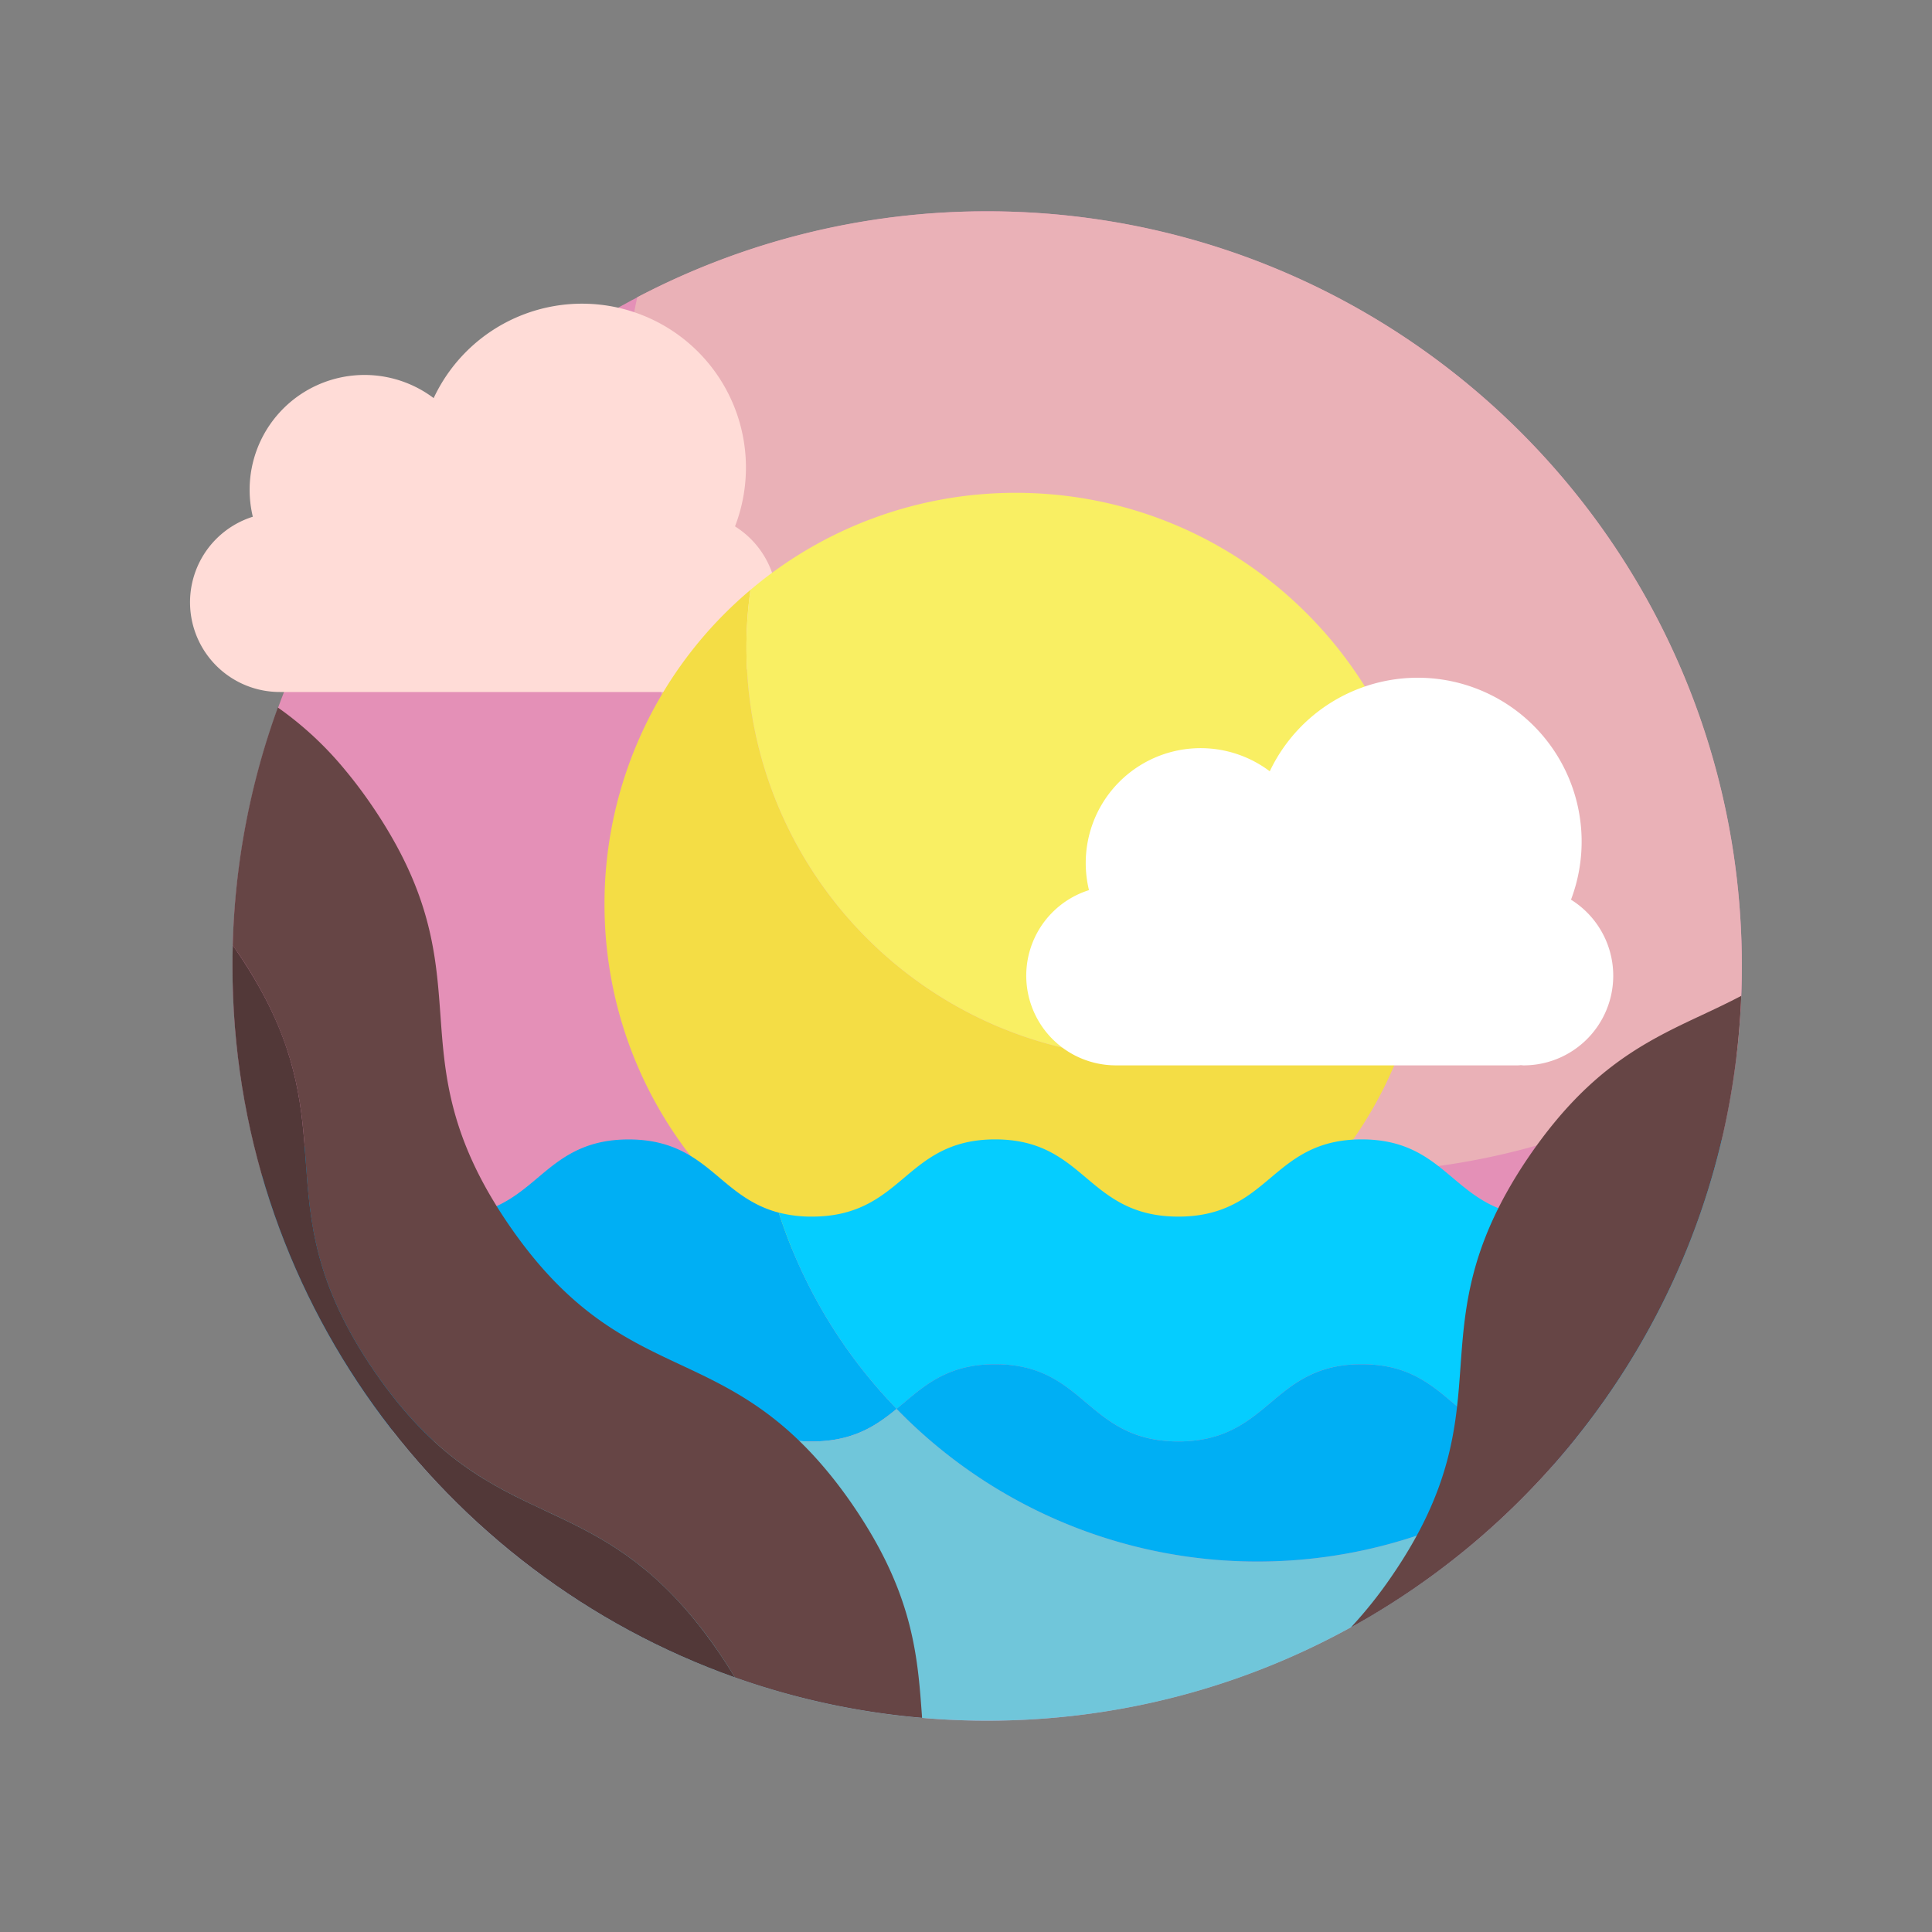 <svg viewBox="0 0 1024 1024" xmlns="http://www.w3.org/2000/svg" id="图层_1"><rect x="0" y="0" width="1024" height="1024" fill="#808080" stroke="none"/><defs><style>.cls-1{fill:#e490b7;}.cls-2{fill:#eab1b7;}.cls-3{fill:#ffdcd7;}.cls-4{fill:#f4dd45;}.cls-5{fill:#f9ef63;}.cls-6{fill:#fff;}.cls-7{fill:#00aff4;}.cls-8{fill:#70c6da;}.cls-9{fill:#05cdff;}.cls-10{fill:#664545;}.cls-11{fill:#523838;}</style></defs><circle r="400" cy="512" cx="523.24" class="cls-1"></circle><path d="M523.24,112a398.29,398.29,0,0,0-185.46,45.53,382.93,382.93,0,0,0-9,82.46c0,210.72,170.82,381.54,381.54,381.54a379.83,379.83,0,0,0,210.18-63.08,404.75,404.75,0,0,0,2.7-46.45C923.24,291.09,744.15,112,523.24,112Z" class="cls-2"></path><path d="M389.57,279a86.85,86.85,0,0,0-159.72-68,60.89,60.89,0,0,0-97.54,48.62A61.23,61.23,0,0,0,134,273.88a47.54,47.54,0,0,0,14.27,92.89H360.73c.62,0,1.23,0,1.84-.1s1.22.1,1.85.1A47.5,47.5,0,0,0,389.57,279Z" class="cls-3"></path><path d="M395.63,343.16a220.76,220.76,0,0,1,2.13-30.5A217.53,217.53,0,0,0,320.4,479.21c0,120.4,97.61,218,218,218,110.05,0,201-81.54,215.87-187.49a217.12,217.12,0,0,1-140.64,51.44C493.23,561.16,395.63,463.56,395.63,343.16Z" class="cls-4"></path><path d="M538.4,261.21a217.13,217.13,0,0,0-140.64,51.45,220.76,220.76,0,0,0-2.13,30.5c0,120.4,97.6,218,218,218a217.12,217.12,0,0,0,140.64-51.44,220.8,220.8,0,0,0,2.13-30.51C756.4,358.81,658.8,261.21,538.4,261.21Z" class="cls-5"></path><path d="M832.66,476.85A86.85,86.85,0,0,0,673,408.8a60.89,60.89,0,0,0-97.54,48.62,61.32,61.32,0,0,0,1.72,14.37,47.54,47.54,0,0,0,14.27,92.88H803.82c.63,0,1.24,0,1.85-.09s1.22.09,1.84.09a47.5,47.5,0,0,0,25.15-87.82Z" class="cls-6"></path><path d="M284.94,743.42c11.86-10,24.13-20.34,48.22-20.34s36.36,10.34,48.22,20.34c12,10.12,24.44,20.59,48.92,20.59,21.81,0,34.05-8.31,45-17.29a266.4,266.4,0,0,1-62.53-104c-13.64-3.57-22.61-11.09-31.35-18.45-11.86-10-24.13-20.34-48.22-20.34s-36.36,10.34-48.22,20.34S260.51,644.83,236,644.83s-36.91-10.47-48.92-20.59S163,603.9,138.89,603.9v19.21a398.74,398.74,0,0,0,68.86,134.81c7.5,3.65,16.48,6.09,28.28,6.09C260.51,764,272.93,753.54,284.94,743.42Z" class="cls-7"></path><path d="M475.26,746.72c-10.91,9-23.15,17.29-45,17.29-24.48,0-36.9-10.47-48.92-20.59-11.86-10-24.13-20.34-48.22-20.34s-36.36,10.34-48.22,20.34S260.51,764,236,764c-11.8,0-20.78-2.44-28.28-6.09C281,851.69,395.05,912,523.24,912c119.23,0,226.25-52.21,299.53-135a266.46,266.46,0,0,1-347.51-30.31Z" class="cls-8"></path><path d="M479.22,743.42c11.86-10,24.13-20.34,48.22-20.34s36.35,10.34,48.22,20.34S600.09,764,624.58,764s36.9-10.47,48.91-20.59,24.14-20.34,48.22-20.34,36.36,10.34,48.23,20.34S794.37,764,818.85,764a69.87,69.87,0,0,0,16.49-1.85A398.51,398.51,0,0,0,912.59,604c-21.85.94-33.53,10.74-44.82,20.25-12,10.12-24.43,20.59-48.92,20.59s-36.9-10.47-48.91-20.59S745.8,603.9,721.71,603.9s-36.35,10.34-48.22,20.34-24.43,20.59-48.91,20.59-36.91-10.47-48.92-20.59-24.13-20.34-48.22-20.34-36.36,10.34-48.22,20.34c-12,10.12-24.44,20.59-48.92,20.59a68.86,68.86,0,0,1-17.57-2.14,266.4,266.4,0,0,0,62.53,104Z" class="cls-9"></path><path d="M818.85,764c-24.48,0-36.9-10.47-48.91-20.59s-24.14-20.34-48.23-20.34-36.35,10.34-48.22,20.34S649.06,764,624.58,764s-36.91-10.47-48.92-20.59-24.13-20.34-48.22-20.34-36.36,10.34-48.22,20.34l-4,3.3A266.46,266.46,0,0,0,822.77,777c4.3-4.86,8.51-9.81,12.57-14.87A69.87,69.87,0,0,1,818.85,764Z" class="cls-7"></path><path d="M463.82,816.67c-3.43-6.08-7.34-12.39-11.87-19s-9-12.5-13.47-17.88c-27.06-32.66-52.82-44.75-77.85-56.47-29-13.58-58.94-27.61-90.72-73.84s-34.15-79.24-36.45-111.15c-2-27.57-4-56-24.85-92.91-3.42-6.09-7.34-12.4-11.87-19s-9-12.5-13.47-17.88a180.59,180.59,0,0,0-36-33.55,398.93,398.93,0,0,0-23.92,126.1c.66.93,1.31,1.85,2,2.81,4.53,6.58,8.45,12.89,11.87,19,20.81,37,22.87,65.34,24.85,92.91,2.29,31.92,4.66,64.92,36.45,111.15s61.74,60.27,90.72,73.84c25,11.72,50.79,23.81,77.84,56.47,4.46,5.38,9,11.3,13.48,17.89,3.28,4.77,6.23,9.39,8.91,13.89a397.94,397.94,0,0,0,99.25,21.44l-.06-.91C486.68,882,484.63,853.63,463.82,816.67Z" class="cls-10"></path><path d="M389.48,889.06c-2.68-4.5-5.63-9.12-8.91-13.89-4.53-6.59-9-12.51-13.48-17.89-27-32.66-52.81-44.75-77.84-56.47-29-13.57-58.95-27.61-90.72-73.84s-34.16-79.23-36.45-111.15c-2-27.57-4-56-24.85-92.91-3.42-6.09-7.34-12.4-11.87-19-.66-1-1.31-1.88-2-2.81-.1,3.62-.15,7.24-.15,10.88C123.24,686,234.35,834,389.48,889.06Z" class="cls-11"></path><path d="M922.9,527.82c-7,3.68-13.89,6.93-20.75,10.14-25,11.72-50.79,23.81-77.85,56.47-4.45,5.38-8.94,11.3-13.47,17.88s-8.44,12.9-11.87,19c-20.81,37-22.87,65.34-24.85,92.91-2.29,31.92-4.67,64.92-36.45,111.16A231.07,231.07,0,0,1,716,862.56C835.19,796.88,917.28,672.17,922.9,527.82Z" class="cls-10"></path></svg>